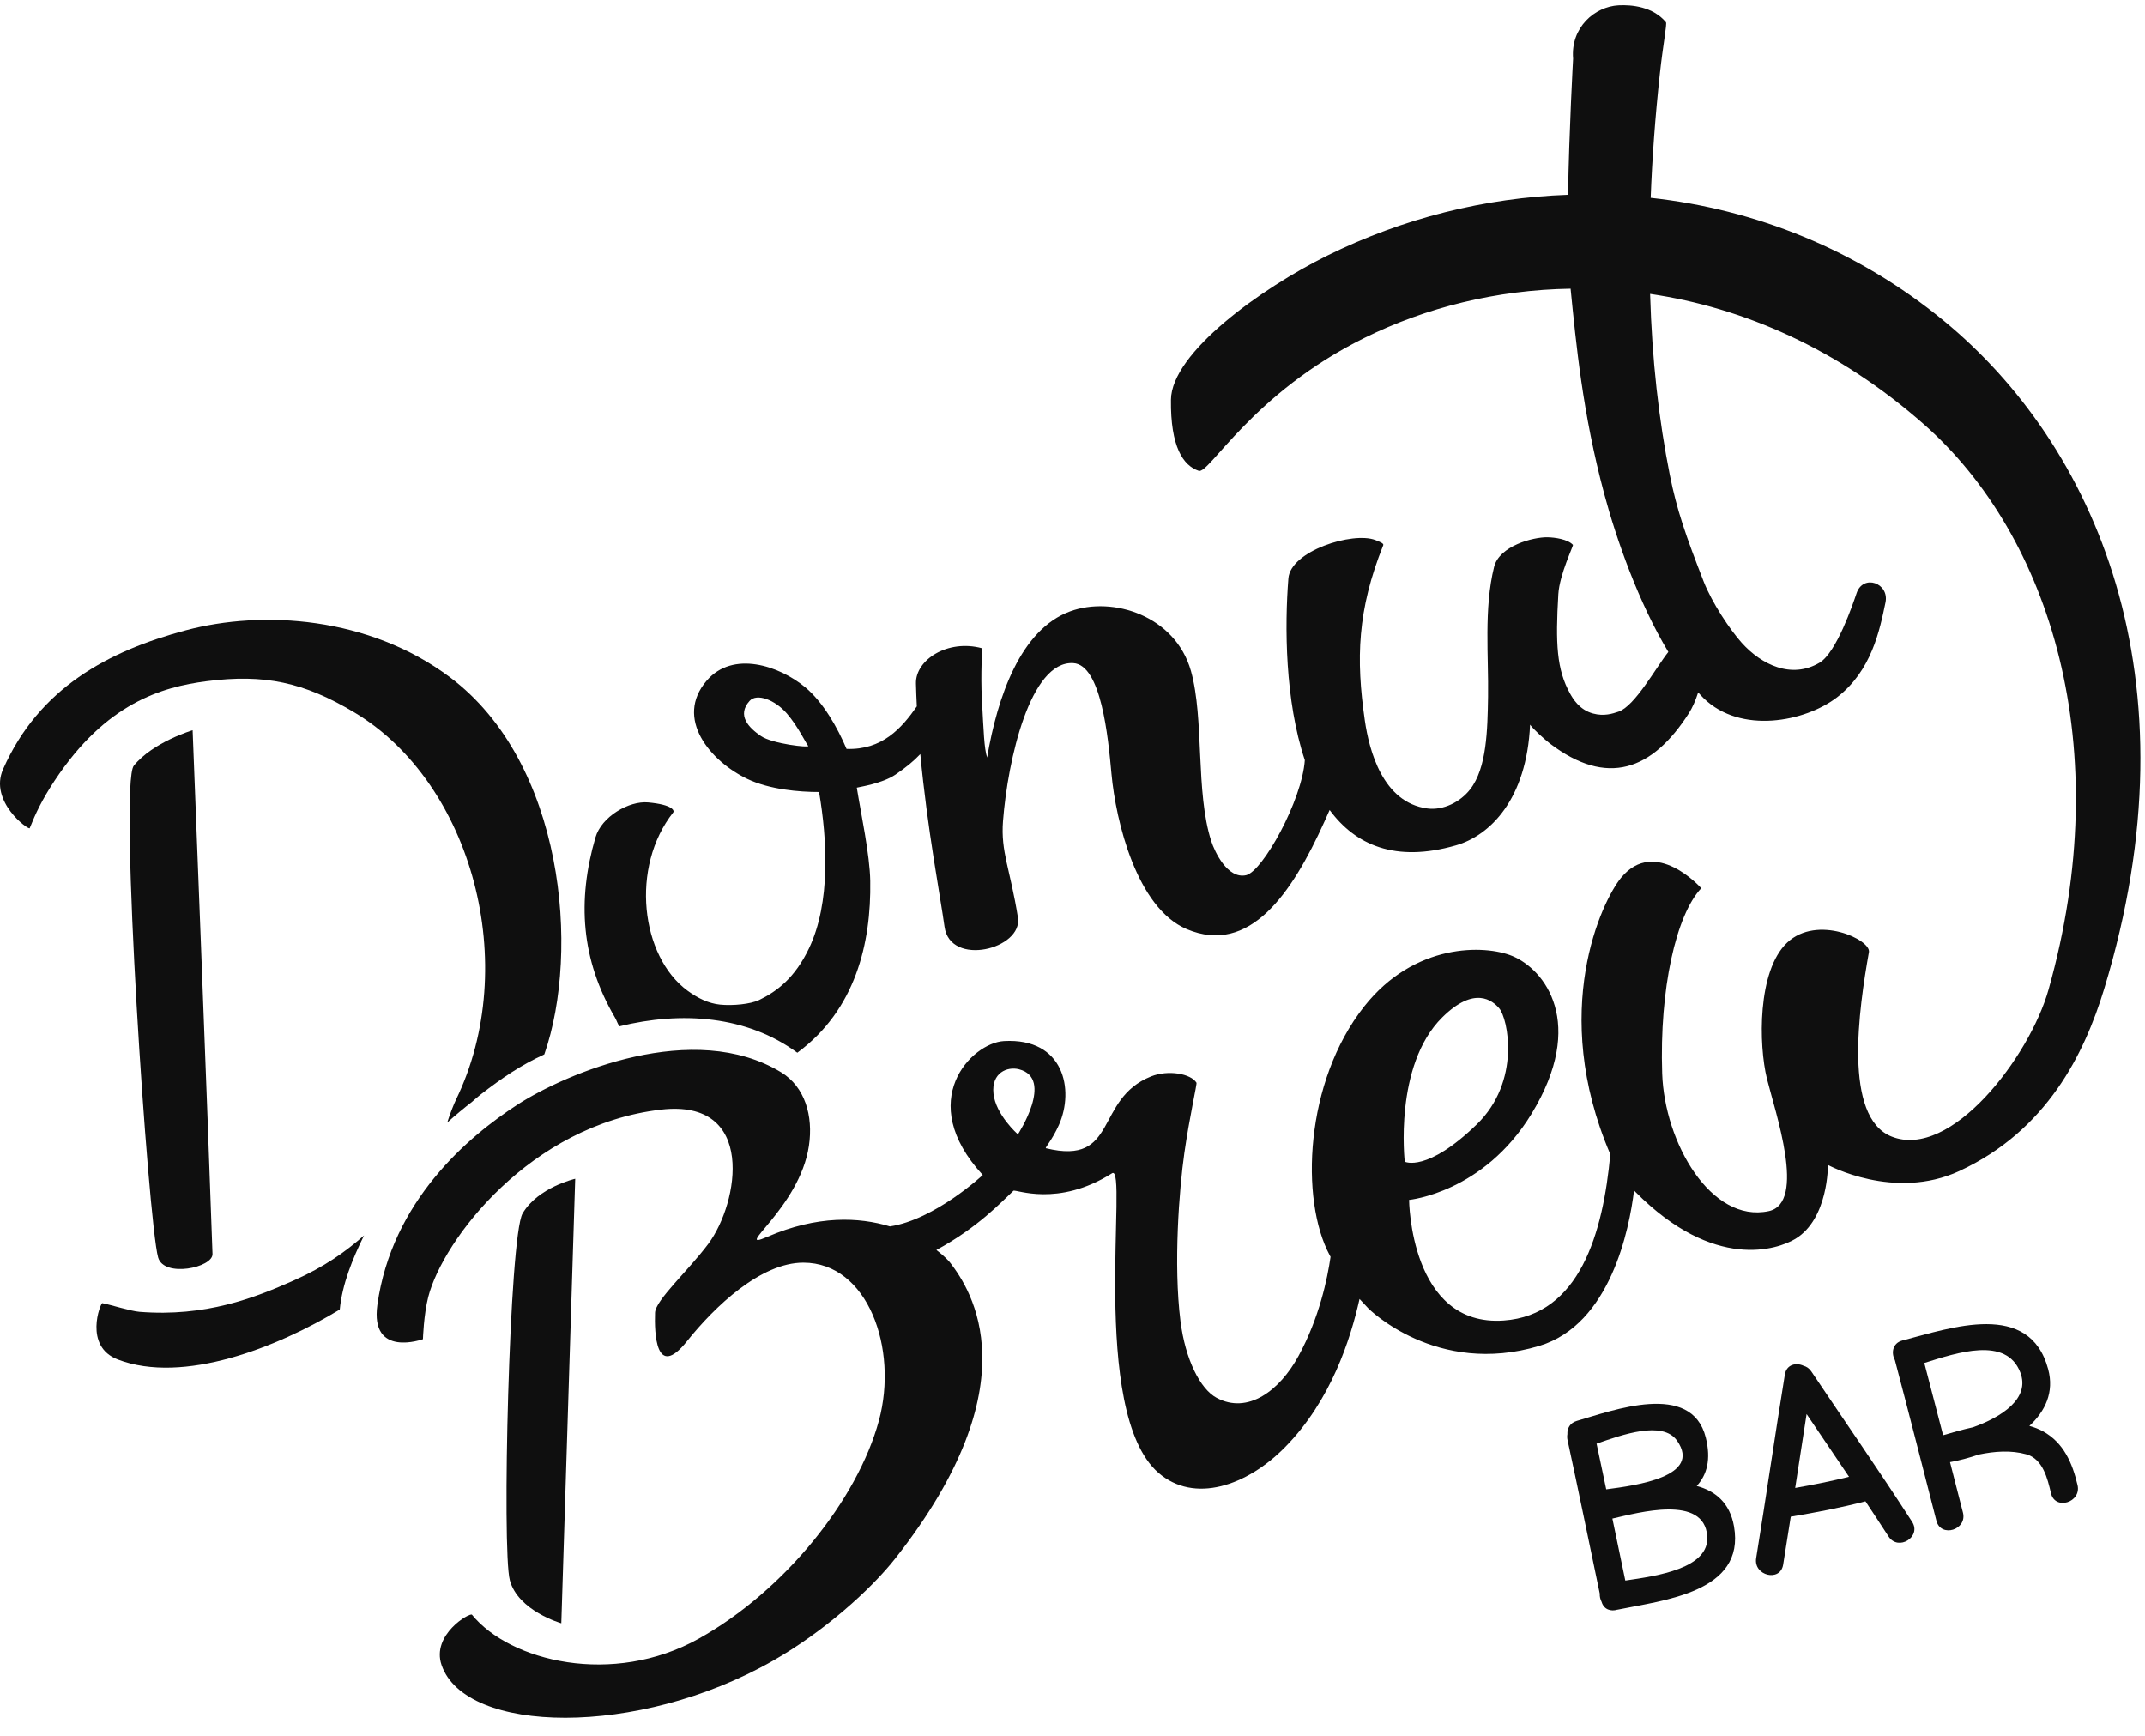 <svg width="110" height="89" viewBox="0 0 110 89" fill="none" xmlns="http://www.w3.org/2000/svg">
<g clip-path="url(#clip0_12_89)">
<path d="M28.785 83.232L29.498 60.44C29.498 60.44 27.58 60.879 26.799 62.22C26.116 63.392 25.731 79.486 26.146 81.028C26.57 82.601 28.785 83.232 28.785 83.232Z" fill="#0F0F0F"/>
<path d="M73.962 52.165C75.628 50.517 76.547 51.317 76.874 51.689C77.334 52.212 78.013 55.438 75.732 57.651C73.168 60.141 72.039 59.565 72.039 59.565C72.039 59.565 71.468 54.632 73.962 52.165ZM52.2 58.163C52.2 58.163 51.06 57.161 50.947 56.072C50.835 55.004 51.659 54.67 52.259 54.826C54.077 55.297 52.2 58.163 52.2 58.163ZM39.021 37.739C38.404 37.317 37.77 36.68 38.443 35.936C38.808 35.532 39.74 35.875 40.356 36.589C40.92 37.242 41.335 38.117 41.446 38.25C41.528 38.348 39.619 38.148 39.021 37.739ZM99.685 16.449C95.235 12.792 90.006 10.728 84.65 10.143C84.726 8.127 84.879 6.012 85.121 3.779C85.282 2.297 85.496 1.215 85.433 1.139C84.766 0.338 83.678 0.236 82.999 0.272C81.784 0.338 80.538 1.406 80.672 3.008C80.672 3.008 80.468 6.673 80.412 9.987C76.161 10.136 71.937 11.19 68.061 13.107C64.675 14.781 60.076 18.086 60.049 20.498C60.022 22.911 60.674 23.875 61.475 24.142C62.009 24.32 64.223 20.169 69.962 17.33C73.121 15.768 76.748 14.86 80.543 14.802C80.826 17.609 81.153 21.173 82.274 25.346C82.887 27.63 84.03 30.906 85.556 33.428C84.924 34.219 83.844 36.205 82.999 36.49C82.699 36.591 82.263 36.738 81.692 36.584C80.983 36.393 80.647 35.796 80.516 35.561C79.827 34.325 79.766 32.991 79.915 30.463C79.975 29.455 80.698 27.974 80.664 27.937C80.397 27.648 79.741 27.556 79.359 27.549C78.612 27.535 76.889 27.996 76.622 29.061C76.088 31.197 76.344 33.677 76.311 35.729C76.283 37.4 76.251 39.378 75.391 40.475C74.881 41.126 74.015 41.562 73.196 41.454C70.906 41.151 70.214 38.47 69.992 36.945C69.533 33.778 69.606 31.279 70.937 27.952C70.97 27.87 70.788 27.789 70.526 27.689C69.371 27.251 66.184 28.244 66.072 29.658C65.878 32.086 65.894 35.923 66.914 38.974C66.775 41.047 64.743 44.688 63.904 44.875C62.946 45.088 62.286 43.658 62.116 43.13C61.3 40.609 61.764 36.855 61.075 34.405C60.277 31.571 57.06 30.549 54.88 31.347C52.338 32.277 51.151 35.725 50.621 38.844C50.465 38.342 50.446 37.54 50.354 35.877C50.279 34.535 50.383 33.245 50.354 33.237C48.604 32.762 46.942 33.83 46.972 35.047C46.981 35.436 46.998 35.827 47.017 36.218C46.241 37.336 45.242 38.463 43.413 38.4C42.947 37.304 42.218 36.011 41.302 35.246C39.962 34.129 37.583 33.338 36.24 34.9C34.577 36.834 36.418 39.029 38.331 39.941C39.468 40.483 40.992 40.611 42.003 40.609C42.42 43.032 42.603 46.283 41.491 48.618C40.765 50.142 39.841 50.835 38.932 51.274C38.487 51.489 37.57 51.575 36.93 51.511C36.328 51.45 35.777 51.176 35.261 50.799C32.858 49.041 32.309 44.458 34.526 41.654C34.588 41.576 34.522 41.26 33.236 41.143C32.257 41.054 30.848 41.87 30.537 42.938C29.591 46.179 29.798 49.207 31.539 52.177C31.636 52.342 31.655 52.47 31.768 52.623C34.947 51.84 38.304 52.075 40.888 53.977C43.871 51.778 44.68 48.37 44.628 45.17C44.605 43.812 44.152 41.72 43.938 40.386C44.016 40.359 45.228 40.186 45.918 39.719C46.469 39.345 46.861 39.021 47.196 38.665C47.556 42.51 48.227 45.991 48.437 47.518C48.722 49.597 52.46 48.663 52.201 47.044C51.805 44.559 51.313 43.685 51.436 42.099C51.681 38.94 52.838 33.867 55.041 34.001C56.466 34.087 56.826 37.766 56.998 39.674C57.217 42.091 58.293 46.56 60.862 47.641C64.082 48.996 66.254 45.815 67.916 42.136C67.986 41.98 68.084 41.767 68.187 41.531C69.501 43.315 71.541 44.246 74.664 43.345C76.414 42.841 78.291 40.987 78.466 37.158C78.644 37.407 79.245 37.943 79.492 38.131C82.407 40.342 84.721 39.527 86.618 36.556C86.775 36.31 86.954 35.922 87.085 35.503C87.179 35.604 87.272 35.708 87.367 35.801C89.275 37.657 92.567 37.01 94.2 35.759C95.979 34.394 96.394 32.317 96.691 30.893C96.9 29.89 95.542 29.417 95.208 30.419C95.029 30.953 94.179 33.463 93.309 33.979C91.879 34.826 90.343 34.097 89.318 32.957C88.71 32.28 87.788 30.895 87.369 29.821C86.456 27.482 85.991 26.156 85.63 24.347C85.067 21.524 84.719 18.453 84.62 15.069C89.397 15.773 94.269 17.878 98.676 21.769C105.146 27.482 108.557 38.31 105.054 50.742C104.083 54.188 100.042 59.49 97.001 58.274C94.51 57.278 95.327 51.719 95.842 48.819C95.954 48.187 93.192 46.881 91.651 48.331C90.11 49.78 90.189 53.595 90.612 55.307C91.03 57.004 92.657 61.686 90.699 62.101C87.749 62.727 85.359 58.6 85.24 55.041C85.096 50.706 85.952 46.913 87.244 45.542C87.244 45.542 84.884 42.878 83.131 45.008C82.165 46.181 79.426 51.822 82.58 59.184C82.21 63.238 81.002 67.434 77.112 67.708C72.306 68.046 72.261 61.523 72.261 61.523C72.261 61.523 76.069 61.164 78.536 57.117C81.384 52.445 79.204 49.701 77.557 49.019C76.14 48.432 72.544 48.337 69.963 51.6C66.906 55.464 66.663 61.529 68.195 64.369C68.209 64.395 68.221 64.416 68.234 64.442C68.074 65.56 67.657 67.574 66.588 69.532C65.628 71.293 63.997 72.541 62.383 71.668C61.559 71.224 60.787 69.729 60.536 67.731C60.172 64.821 60.471 60.977 60.736 59.12C61.003 57.251 61.393 55.57 61.359 55.516C61.07 55.048 59.908 54.842 59.029 55.192C56.108 56.356 57.377 59.787 53.639 58.875C53.567 58.858 53.95 58.475 54.306 57.674C55.103 55.882 54.566 53.202 51.481 53.38C49.831 53.475 46.883 56.435 50.398 60.247C50.399 60.249 47.946 62.536 45.637 62.883C44.054 62.403 41.926 62.303 39.355 63.415C37.473 64.229 41.009 61.953 41.483 58.749C41.713 57.2 41.27 55.719 40.06 54.982C35.58 52.253 29.04 55.02 26.532 56.643C24.01 58.275 20.094 61.581 19.352 66.907C18.971 69.649 21.689 68.665 21.689 68.665C21.689 68.665 21.726 67.411 21.963 66.492C22.718 63.569 27.196 57.666 33.904 56.895C38.806 56.331 37.886 61.679 36.329 63.77C35.303 65.147 33.614 66.663 33.592 67.308C33.557 68.331 33.622 70.778 35.224 68.776C36.667 66.972 39.02 64.74 41.198 64.741C44.509 64.742 46.072 69.152 45.073 72.84C43.974 76.893 40.224 81.574 35.827 84.025C31.428 86.476 26.161 85.196 24.203 82.793C24.101 82.668 22.111 83.817 22.645 85.374C23.861 88.918 32.702 89.112 39.644 85.151C42.23 83.676 44.648 81.515 45.918 79.901C52.994 70.912 49.777 66.13 48.748 64.771C48.645 64.635 48.399 64.381 48.02 64.091C50.163 62.929 51.343 61.638 51.97 61.056C52.074 60.959 54.24 61.923 57.028 60.158C57.877 59.62 55.822 72.399 59.405 75.515C61.241 77.112 63.941 76.193 65.898 74.205C68.269 71.798 69.261 68.651 69.72 66.603C69.855 66.752 69.999 66.908 70.17 67.085C70.17 67.085 73.663 70.6 78.944 69.007C82.595 67.905 83.556 63.012 83.798 61.036C83.824 61.064 83.849 61.095 83.876 61.122C87.917 65.196 91.173 64.059 92.063 63.525C93.774 62.499 93.739 59.731 93.739 59.731C93.739 59.731 97.147 61.587 100.481 60.042C104.968 57.963 106.892 54.031 107.905 50.71C112.785 34.698 107.365 22.762 99.685 16.449Z" fill="#0F0F0F"/>
<path d="M7.16 67.263C6.702 67.227 5.706 66.907 5.247 66.818C5.159 66.801 4.266 69.034 6.048 69.71C9.406 70.986 14.2 69.096 17.424 67.145C17.549 65.852 18.073 64.552 18.67 63.347C17.721 64.178 16.653 64.949 15.051 65.661C13.045 66.553 10.542 67.53 7.16 67.263Z" fill="#0F0F0F"/>
<path d="M18.18 36.533C24.218 40.149 26.739 49.494 23.38 56.395C23.288 56.582 23.059 57.153 22.936 57.556C23.355 57.18 23.785 56.823 24.218 56.486C24.362 56.356 24.51 56.227 24.663 56.109C25.713 55.296 26.673 54.633 27.914 54.061C29.765 48.752 28.908 39.094 23.073 34.724C18.907 31.605 13.467 31.271 9.533 32.317C5.538 33.38 1.998 35.284 0.159 39.437C-0.577 41.101 1.476 42.581 1.524 42.463C1.82 41.721 2.151 41.011 2.799 40.03C5.423 36.057 8.287 35.225 10.601 34.928C13.565 34.548 15.589 34.981 18.18 36.533Z" fill="#0F0F0F"/>
<path d="M6.863 39.259C6.092 40.208 7.601 62.669 8.109 64.474C8.406 65.528 10.922 64.995 10.898 64.297C10.675 57.74 9.879 37.442 9.879 37.442C9.879 37.442 7.852 38.042 6.863 39.259Z" fill="#0F0F0F"/>
<path d="M83.349 81.041C83.128 79.982 82.908 78.922 82.687 77.863C84.032 77.557 87.393 76.623 87.552 78.766C87.674 80.419 84.987 80.804 83.349 81.041ZM82.371 76.364C82.207 75.583 82.043 74.802 81.876 74.022C83.168 73.574 85.267 72.811 86.006 73.874C87.277 75.702 83.946 76.161 82.371 76.364ZM87.012 76.191C87.531 75.628 87.76 74.841 87.475 73.705C86.744 70.798 82.694 72.327 80.864 72.855C80.504 72.96 80.363 73.249 80.38 73.536C80.363 73.629 80.363 73.728 80.386 73.835C80.953 76.458 81.492 79.087 82.04 81.714C82.031 81.855 82.065 82.003 82.134 82.136C82.251 82.532 82.615 82.636 82.939 82.535C82.944 82.534 82.949 82.535 82.955 82.534C85.272 82.054 89.523 81.659 88.923 78.26C88.71 77.052 87.966 76.45 87.012 76.191Z" fill="#0F0F0F"/>
<path d="M92.061 76.293C92.254 75.03 92.448 73.767 92.646 72.505C93.373 73.577 94.099 74.648 94.822 75.722C93.908 75.946 92.987 76.131 92.061 76.293ZM92.889 70.321C92.781 70.159 92.64 70.069 92.491 70.029C92.114 69.852 91.616 69.956 91.531 70.48C91.022 73.614 90.569 76.757 90.06 79.891C89.913 80.793 91.296 81.134 91.444 80.228C91.577 79.408 91.706 78.587 91.834 77.766C93.121 77.551 94.401 77.307 95.664 76.978C96.062 77.577 96.458 78.178 96.849 78.782C97.346 79.552 98.556 78.8 98.056 78.027C96.378 75.429 94.612 72.89 92.889 70.321Z" fill="#0F0F0F"/>
<path d="M101.177 73.183C100.653 73.297 100.143 73.442 99.674 73.583C99.664 73.585 99.655 73.586 99.646 73.588C99.328 72.353 99.007 71.118 98.682 69.885C100.352 69.362 102.88 68.502 103.605 70.368C104.125 71.707 102.649 72.658 101.177 73.183ZM104.772 73.391C104.55 73.269 104.315 73.179 104.071 73.113C104.888 72.354 105.352 71.382 105.035 70.203C104.081 66.649 100.049 68.087 97.563 68.731C97.05 68.864 96.975 69.373 97.173 69.736C97.899 72.478 98.596 75.228 99.303 77.975C99.531 78.864 100.892 78.443 100.664 77.555C100.442 76.694 100.222 75.833 100.001 74.972C100.007 74.97 100.014 74.968 100.02 74.966C100.478 74.882 100.973 74.754 101.469 74.582C102.289 74.412 103.124 74.348 103.915 74.568C104.767 74.805 105.005 75.823 105.179 76.564C105.39 77.457 106.751 77.035 106.541 76.145C106.275 75.016 105.831 73.974 104.772 73.391Z" fill="#0F0F0F"/>
</g>
<defs>
<clipPath id="clip0_12_89">
<rect width="110" height="88.462" fill="white"/>
</clipPath>
</defs>
</svg>

